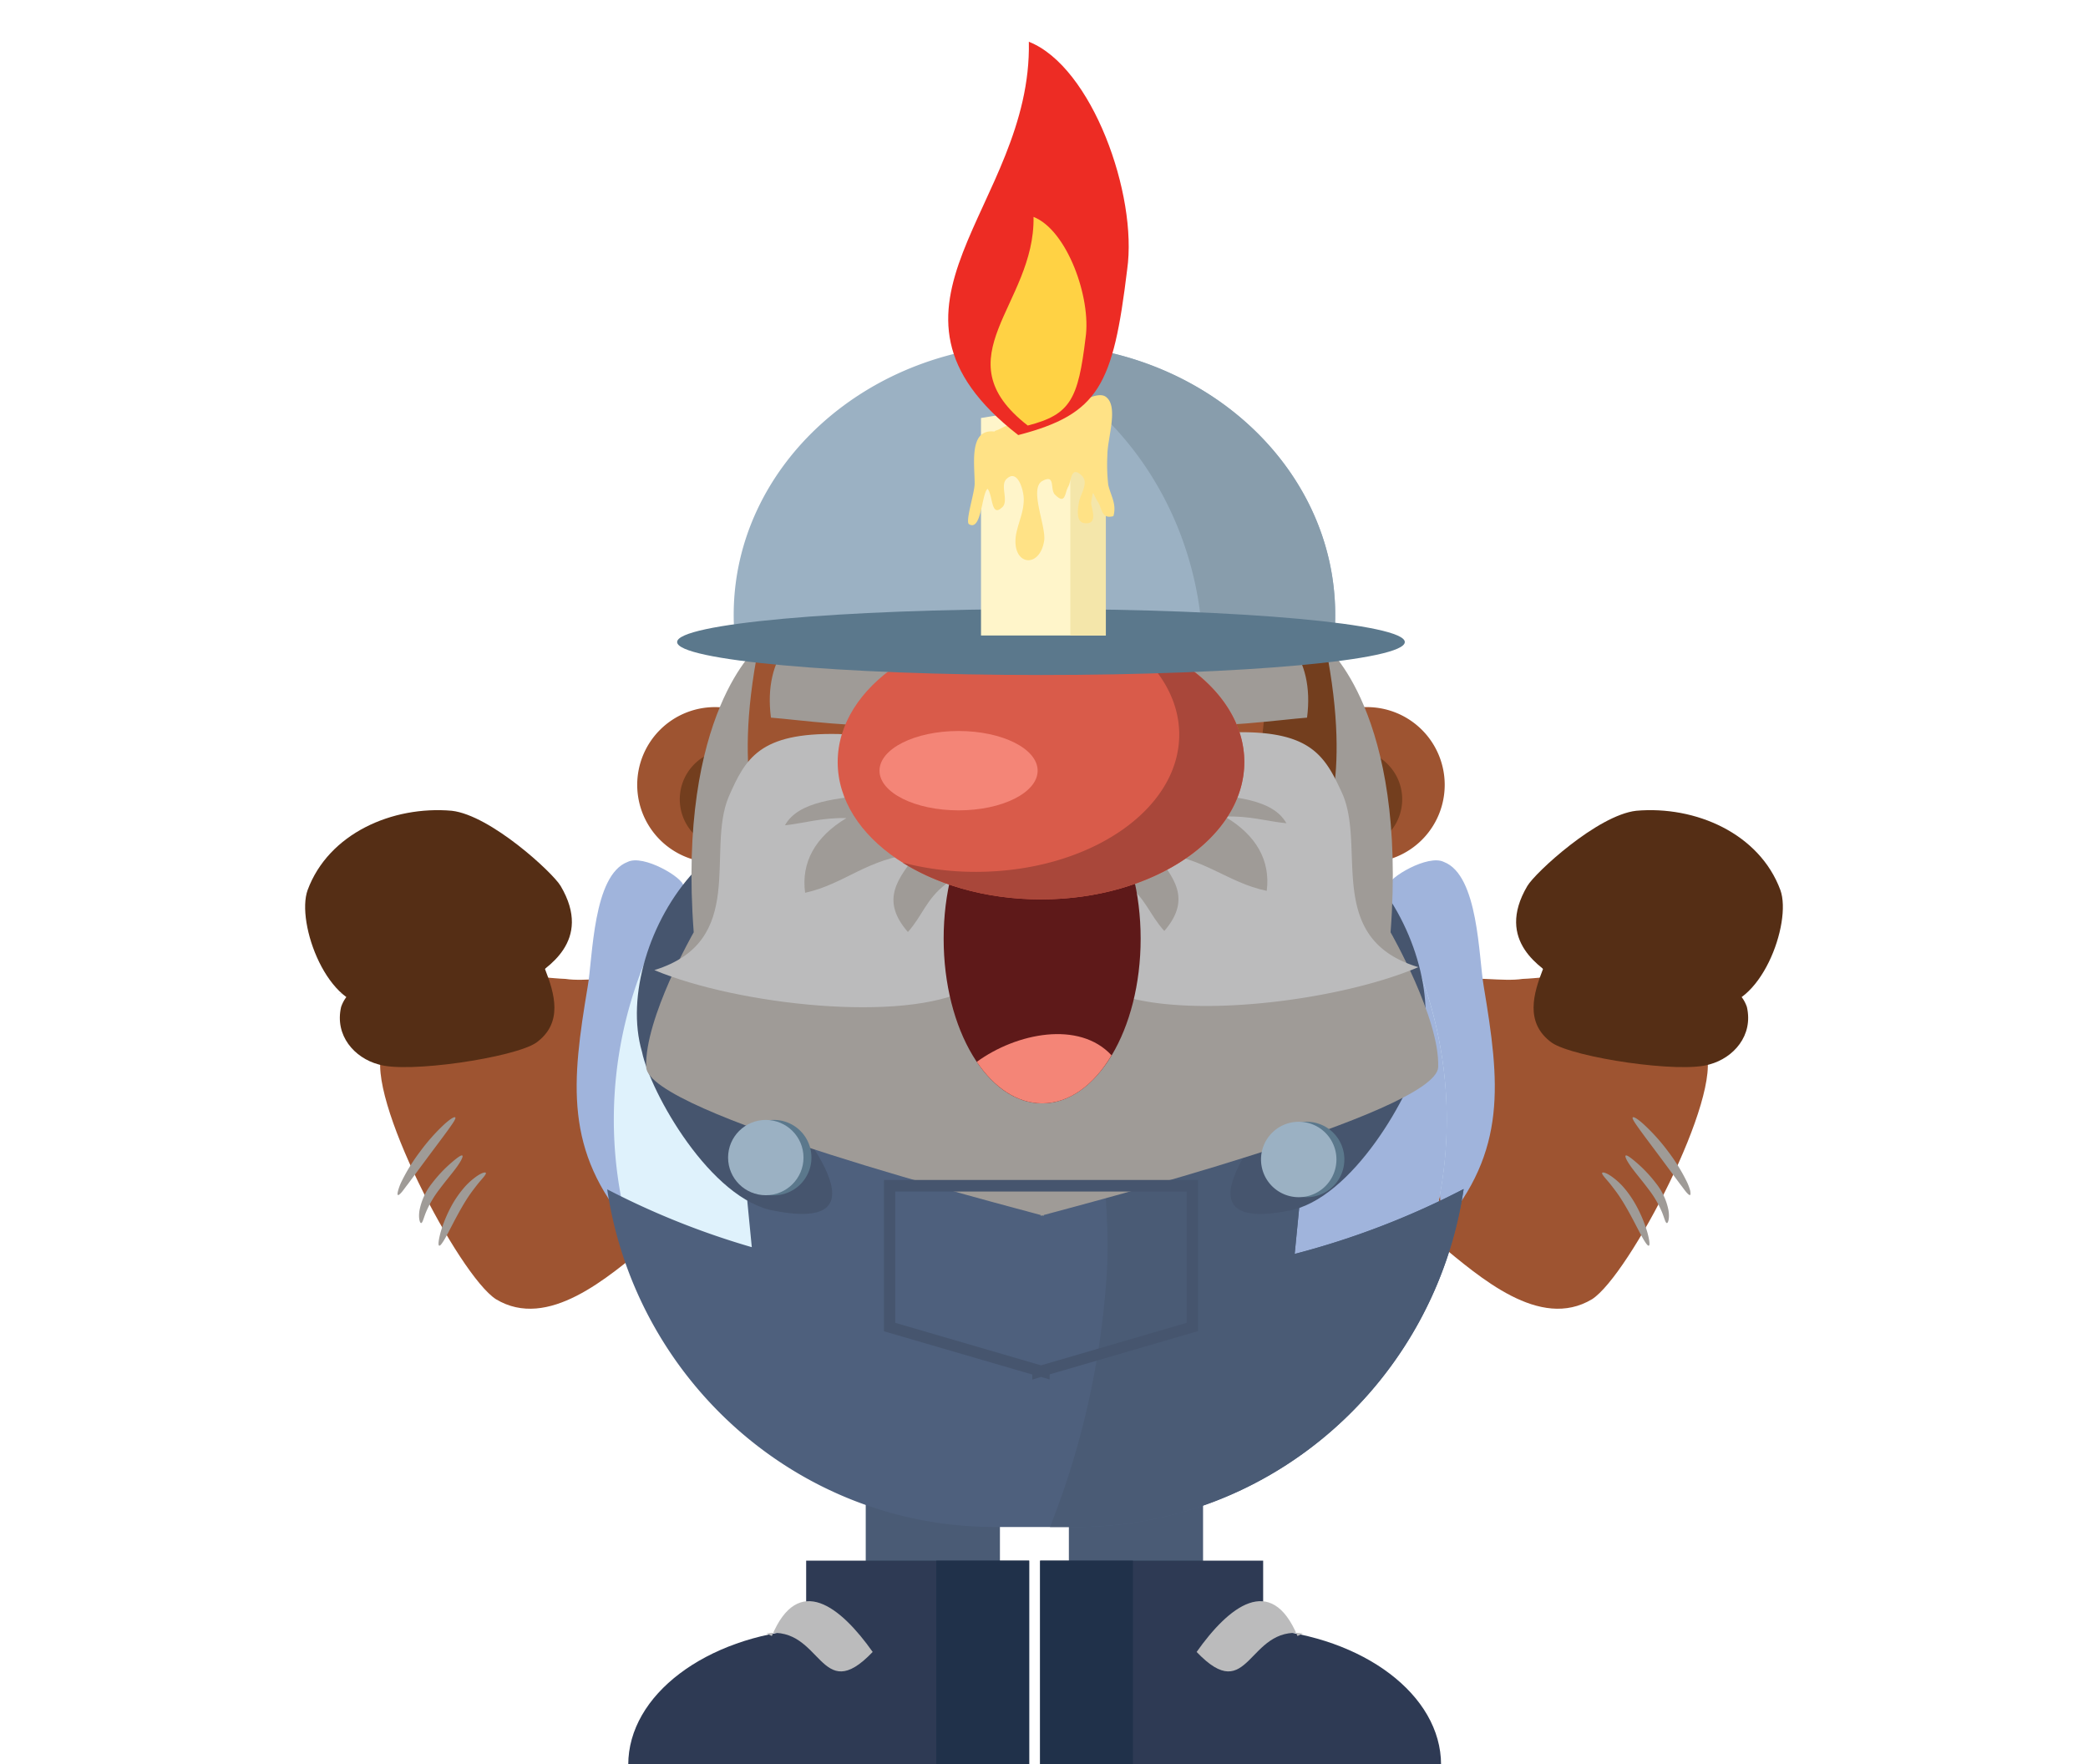 <svg id="Capa_1" data-name="Capa 1" xmlns="http://www.w3.org/2000/svg" viewBox="0 0 361 305"><rect x="184.8" y="245.42" width="23.2" height="37.48" style="fill:#4a5b75"/><rect x="149.68" y="245.42" width="23.2" height="37.48" style="fill:#4a5b75"/><path d="M294.88,181.71c3.14,7.48-13.2,38.79-19.63,42.91-9.05,5.43-19.44-3.85-26.42-9.57-8.72-8.52-14.25-14.07-9.75-26.12,2.44-6.44,5.72-18,12.45-19.5,2.85-.71,8.43.33,11.7-.19,5.12-.17,10-2,11.88,4.93" style="fill:#9e5431"/><path d="M266.78,167.51c-1.64,4.21-3.23,9.33,1.53,12.77,3.8,2.57,22.31,5.35,27.29,3.73,4.08-1.11,7.58-4.95,6.42-9.94-1.6-4.51-6.16-3.83-10.79-4.52-7.86-1-18.43-1-25.46-3.83" style="fill:#552e15"/><path d="M269.47,169.39c-2.79-1.93-11.08-6.61-5.4-16.22,1.36-2.3,12.11-12.23,18.82-13,10.29-.9,21.3,3.94,24.92,13.7,2.07,5.69-3.5,20.85-11.62,20" style="fill:#552e15"/><path d="M285.07,215.36c-.21.08-.7-.65-1.35-1.85s-1.47-2.88-2.49-4.65c-.51-.88-1-1.69-1.51-2.41s-1-1.34-1.4-1.85c-.84-1-1.45-1.62-1.31-1.83s1,.1,2.12,1a11.75,11.75,0,0,1,1.8,1.76,18.41,18.41,0,0,1,1.74,2.51,23.13,23.13,0,0,1,2.14,5C285.19,214.41,285.28,215.28,285.07,215.36Z" style="fill:#9f9b97"/><path d="M288.2,211.45c-.26,0-.41-.78-.85-1.88a17.92,17.92,0,0,0-2.36-4c-1.11-1.49-2.25-2.81-3-3.86s-1.1-1.8-.92-1.93.82.32,1.79,1.15a23.65,23.65,0,0,1,3.46,3.66,10.73,10.73,0,0,1,2.16,4.72C288.68,210.63,288.4,211.46,288.2,211.45Z" style="fill:#9f9b97"/><path d="M292.2,206.6c-.11.05-.31-.11-.6-.43s-.62-.82-1.09-1.41l-3.48-4.7c-1.37-1.84-2.62-3.49-3.5-4.71s-1.41-2-1.24-2.17,1,.35,2.11,1.4a33.5,33.5,0,0,1,4,4.49,31.33,31.33,0,0,1,3.17,5.09,8.91,8.91,0,0,1,.66,1.72C292.29,206.3,292.3,206.56,292.2,206.6Z" style="fill:#9f9b97"/><path d="M66.12,181.71c-3.14,7.48,13.2,38.79,19.63,42.91,9,5.43,19.44-3.85,26.42-9.57,8.72-8.52,14.25-14.07,9.75-26.12-2.44-6.44-5.72-18-12.45-19.5-2.85-.71-8.43.33-11.7-.19-5.12-.17-10-2-11.88,4.93" style="fill:#9e5431"/><path d="M240,153.14c0-1.37,6.89-5.5,9.64-4.12,6,2.29,6,16.49,6.89,21.53,2.75,16.49,4.13,28.41-7.35,41.69,0-6.41-.91-11.91-1.83-18.32" style="fill:#a0b4dc"/><path d="M118.14,153.14c0-1.37-6.89-5.5-9.64-4.12-6,2.29-6,16.49-6.89,21.53C98.86,187,97.48,199,109,212.24c0-6.41.91-11.91,1.83-18.32" style="fill:#a0b4dc"/><path d="M151.33,238.74c21.32-.36,42.56-1.69,63.85-2.87q11-.6,22-1.11A72,72,0,1,0,122,238.67Q136.64,239,151.33,238.74Z" style="fill:#dff2fc"/><path d="M201.67,125.69a134.31,134.31,0,0,1,6.7,41.69c0,20.93-4.7,41.55-11.88,61.14-1.05,2.87-2.13,5.72-3.22,8.57,7.3-.39,14.6-.81,21.91-1.22s14.64-.77,22-1.11a71.83,71.83,0,0,0-35.47-109.07Z" style="fill:#a0b4dc"/><path d="M223.84,216.79l1.78-18.17h-97.3l1.66,17a137.14,137.14,0,0,1-25-10C109.88,238.64,138,264,172,264h14c34,0,62.15-25.36,67.05-58.43A139.15,139.15,0,0,1,223.84,216.79Z" style="fill:#4e607d"/><path d="M223.84,216.79l1.78-18.17H190.56c.48,7.11,1.24,14.25.81,21.24a143.87,143.87,0,0,1-6.83,35.84c-.93,2.79-1.91,5.56-3,8.3H186c34,0,62.15-25.36,67.05-58.43A139.15,139.15,0,0,1,223.84,216.79Z" style="fill:#4a5b75"/><path d="M236.57,150.71c7.66,8.25,11.83,21.53,9.05,31.15-1.39,6.87-11.83,25.66-23,27.49-21.57,4.13-1.39-17.41.7-21.07,6.26-8.71,6.26-20.16,2.78-29.32-.69-2.3-2.09-5-2.78-7.33" style="fill:#46556e"/><path d="M120,150.71c-7.65,8.25-11.83,21.53-9,31.15,1.4,6.87,11.84,25.66,23,27.49,21.58,4.13,1.39-17.41-.69-21.07-6.27-8.71-6.27-20.16-2.79-29.32.7-2.3,2.09-5,2.79-7.33" style="fill:#46556e"/><path d="M222.9,135.66a13.44,13.44,0,1,0,13.44-13.41A13.42,13.42,0,0,0,222.9,135.66Z" style="fill:#9e5431"/><path d="M225.23,138.17a8.6,8.6,0,1,0,8.59-8.58A8.59,8.59,0,0,0,225.23,138.17Z" style="fill:#733e1e"/><path d="M137.05,135.66a13.44,13.44,0,1,1-13.44-13.41A13.42,13.42,0,0,1,137.05,135.66Z" style="fill:#9e5431"/><path d="M134.73,138.17a8.6,8.6,0,1,1-8.6-8.58A8.59,8.59,0,0,1,134.73,138.17Z" style="fill:#733e1e"/><ellipse cx="179.98" cy="129.37" rx="52.33" ry="52.23" style="fill:#9e5431"/><path d="M201.78,81.89a52.26,52.26,0,0,1-57.11,86,52.27,52.27,0,1,0,57.11-86Z" style="fill:#733e1e"/><path d="M248.65,184.49c.3-8.41-8.23-23.31-8.23-23.31,2.89-38-11.25-49.5-11.25-49.5,4.85,24.25-1,33-1,33l-6.89,5.85-14.94-7-22.67,4.81h-6.88l-22.66-4.81-15,7-6.88-5.85s-5.91-8.71-1.06-33c0,0-14.13,11.48-11.25,49.5,0,0-8.52,14.9-8.22,23.31.28,8,62.23,23.92,68.21,25.57v.14l.26-.07.26.07v-.14C186.42,208.41,248.36,192.46,248.65,184.49Z" style="fill:#9f9b97"/><path d="M191,132.89c4.87-3.37,15.09-6,22.11-6.28,13.58-.37,16,4.09,19,10.67,4.08,9.39-3.11,25.05,13.12,29.93-14.58,6.19-43,9.48-54.29,3.72-5.9-3.1-6.11-10-7.73-15a139.73,139.73,0,0,1-4.11-13.58" style="fill:#bbbbbc"/><path d="M206.57,137.08c6.75.66,13.45,1,15.84,5.25C219,142,216,141,211.77,141.18c5.46,3.2,7.91,7.65,7.24,12.84-6.94-1.45-10.8-5.86-19.46-6.64,3.35,4.25,6.57,8,1.75,13.57-2.53-2.76-3.21-5.68-6.64-8.23-2.22-1.44-5-1.08-5.13-3.84" style="fill:#9f9b97"/><path d="M167.06,133c-4.9-3.34-15.14-5.92-22.16-6.1-13.58-.26-16,4.21-18.9,10.82-4,9.42,3.32,25-12.87,30,14.63,6.08,43.12,9.14,54.31,3.28,5.88-3.14,6-10.08,7.62-15,1.46-4.41,2.92-8.83,4-13.61" style="fill:#bbbbbc"/><path d="M218.39,269.82v11.83C235.7,283,249.15,293,249.15,305.1H179.83V269.82Z" style="fill:#2e3a54"/><rect x="179.83" y="269.82" width="16.05" height="35.28" style="fill:#20314a"/><path d="M225.25,282.39c-9.64-1.37-9.18,12.83-18.36,3.21,5.5-7.79,12.85-13.75,17.44-2.75" style="fill:#bbbbbc"/><path d="M139.38,269.82v11.83C122.07,283,108.62,293,108.62,305.1h69.32V269.82Z" style="fill:#2e3a54"/><rect x="161.88" y="269.82" width="16.05" height="35.28" style="fill:#20314a"/><path d="M132.52,282.39c9.64-1.37,9.18,12.83,18.36,3.21-5.51-7.79-12.85-13.75-17.44-2.75" style="fill:#bbbbbc"/><path d="M57.94,172l3.76-1.08,3-.83.91-.25.32-.08-.31.09-.83.24-2.71.77Z" style="fill:#46556e"/><path d="M151.5,137.3c-6.74.72-13.43,1.17-15.79,5.38,3.37-.36,6.42-1.35,10.63-1.24-5.44,3.24-7.85,7.72-7.14,12.91,6.93-1.52,10.75-6,19.41-6.8-3.32,4.28-6.51,8-1.64,13.58,2.5-2.78,3.16-5.7,6.57-8.29,2.21-1.45,5-1.12,5.1-3.87" style="fill:#9f9b97"/><ellipse cx="180.18" cy="162.29" rx="17.03" ry="28.47" style="fill:#5e1919"/><path d="M168.88,183.58c3,4.46,7,7.18,11.3,7.18,4.7,0,8.95-3.17,12-8.31C186.6,176.43,175.79,178.55,168.88,183.58Z" style="fill:#f48577"/><path d="M191.55,113.76c11-13.05,37.18-11,34.43,10.31-9,.69-43.38,6.19-35.12-10.31" style="fill:#9f9b97"/><path d="M167.72,113.76c-11-13.05-37.19-11-34.43,10.31,9,.69,43.38,6.19,35.11-10.31" style="fill:#9f9b97"/><path d="M215.13,131.75c0,13.11-15.74,23.74-35.15,23.74s-35.15-10.63-35.15-23.74S160.56,108,180,108,215.13,118.64,215.13,131.75Z" style="fill:#d95b4a"/><path d="M192.64,109.6c6.91,4.34,11.24,10.52,11.24,17.4,0,13.11-15.74,23.73-35.15,23.73a50,50,0,0,1-12.66-1.59c6.27,3.94,14.67,6.35,23.91,6.35,19.41,0,35.15-10.63,35.15-23.74C215.13,121.65,205.79,113,192.64,109.6Z" style="fill:#a9473a"/><path d="M179.4,133.24c0,3.79-6.12,6.86-13.67,6.86s-13.67-3.07-13.67-6.86,6.12-6.86,13.67-6.86S179.4,129.45,179.4,133.24Z" style="fill:#f48577"/><path d="M178.88,109c18.32,0,35.79.68,51.72,1.92a41.54,41.54,0,0,0,.25-4.62c0-25.85-23.26-46.81-52-46.81s-52,21-52,46.81a41.53,41.53,0,0,0,.26,4.62C143.1,109.68,160.56,109,178.88,109Z" style="fill:#9bb1c3"/><path d="M178.88,59.49a56.41,56.41,0,0,0-7.63.51c20.1,6.64,35,26.11,36.6,49.59,7.86.32,15.47.77,22.75,1.33a41.54,41.54,0,0,0,.25-4.62C230.85,80.45,207.59,59.49,178.88,59.49Z" style="fill:#889dac"/><path d="M242.88,111c0,3.15-28.16,5.7-62.9,5.7s-62.91-2.55-62.91-5.7,28.16-5.7,62.91-5.7S242.88,107.88,242.88,111Z" style="fill:#5b788c"/><polygon points="191.19 109.87 169.61 109.87 169.61 72.27 191.19 68.7 191.19 109.87" style="fill:#fff5ca"/><polygon points="185.05 69.72 185.05 109.87 191.19 109.87 191.19 68.7 185.05 69.72" style="fill:#f4e6aa"/><path d="M171.91,74.61c-4.43-.52-3.4,5.57-3.4,9,0,1.57-1.62,6.44-1,7,2.21,1.39,2.21-5.39,3.24-6.09.89,1,.6,4.87,2.37,3.31,1.47-1-.3-3.83.88-5,1.92-1.91,3,1.92,3,3.48,0,2.26-.89,3.83-1.33,6.09-.89,5.39,4.13,6.08,4.87,1,.29-2.61-2.66-9-.3-10.26s1.19,1.57,2.22,2.44c1.77,1.73,1.62-.35,2.21-1.4s.45-3.65,2.22-2.08c1.48,1.22,0,3.13-.3,4.52s-.59,3.65.89,3.82c2.66.35,1-3,1.18-3.65.44-2.43.15-1.56,1.18,0,.74,1.22.59,3,2.66,2.44.59-2.09-.44-3.48-.89-5.39a31.41,31.41,0,0,1-.15-5.22c0-2.78,1.92-8.17-.14-9.91-1.63-1.57-6.5,2.09-8.71,2.78-2.81.7-5.61,1.22-8.42,2.09-.74.17-1.33.69-2.07.87" style="fill:#ffe286"/><path d="M176.05,75.22c-28.56-22.19,2.43-39.37,1.83-68,10.93,4.3,18.84,26.49,17,39.37-2.43,20-4.86,25-18.84,28.63" style="fill:#ed2c24"/><path d="M177.69,73.57c-15.15-11.77,1.29-20.88,1-36.07,5.8,2.28,10,14,9,20.88-1.29,10.63-2.58,13.29-10,15.19" style="fill:#ffd244"/><path d="M140.29,200.13a6.52,6.52,0,1,1-6.51-6.51A6.5,6.5,0,0,1,140.29,200.13Z" style="fill:#5b788c"/><ellipse cx="132.4" cy="200.13" rx="6.52" ry="6.51" style="fill:#9bb1c3"/><path d="M232.43,200.45a6.52,6.52,0,1,1-6.52-6.51A6.51,6.51,0,0,1,232.43,200.45Z" style="fill:#5b788c"/><path d="M231.06,200.45a6.52,6.52,0,1,1-6.52-6.51A6.51,6.51,0,0,1,231.06,200.45Z" style="fill:#9bb1c3"/><path d="M178.48,238.52v-.88l-25.65-7.48V204h54.3v26.13l-25.65,7.48v.88l-1.5-.44Zm1.5-2.47h0l25.19-7.35V206H154.78V228.7Z" style="fill:#46556e"/><path d="M94.22,167.51c1.64,4.21,3.23,9.33-1.53,12.77-3.8,2.57-22.31,5.35-27.29,3.73-4.08-1.11-7.58-4.95-6.42-9.94,1.6-4.51,6.16-3.83,10.79-4.52,7.86-1,18.43-1,25.46-3.83" style="fill:#552e15"/><path d="M91.53,169.39c2.79-1.93,11.08-6.61,5.4-16.22-1.36-2.3-12.11-12.23-18.82-13-10.29-.9-21.3,3.94-24.92,13.7-2.07,5.69,3.5,20.85,11.62,20" style="fill:#552e15"/><path d="M75.93,215.36c.21.08.7-.65,1.35-1.85s1.47-2.88,2.49-4.65c.51-.88,1-1.69,1.51-2.41s1-1.34,1.4-1.85c.84-1,1.45-1.62,1.31-1.83s-1,.1-2.12,1a11.75,11.75,0,0,0-1.8,1.76A18.41,18.41,0,0,0,78.33,208a23.13,23.13,0,0,0-2.14,5C75.81,214.41,75.72,215.28,75.93,215.36Z" style="fill:#9f9b97"/><path d="M72.8,211.45c.26,0,.41-.78.85-1.88a17.92,17.92,0,0,1,2.36-4c1.11-1.49,2.25-2.81,3-3.86s1.1-1.8.92-1.93-.82.32-1.79,1.15a23.65,23.65,0,0,0-3.46,3.66,10.73,10.73,0,0,0-2.16,4.72C72.32,210.63,72.6,211.46,72.8,211.45Z" style="fill:#9f9b97"/><path d="M68.8,206.6c.11.05.31-.11.6-.43s.62-.82,1.09-1.41l3.48-4.7c1.37-1.84,2.62-3.49,3.5-4.71s1.41-2,1.24-2.17-1,.35-2.11,1.4a33.5,33.5,0,0,0-3.95,4.49,31.33,31.33,0,0,0-3.17,5.09,8.91,8.91,0,0,0-.66,1.72C68.71,206.3,68.7,206.56,68.8,206.6Z" style="fill:#9f9b97"/></svg>